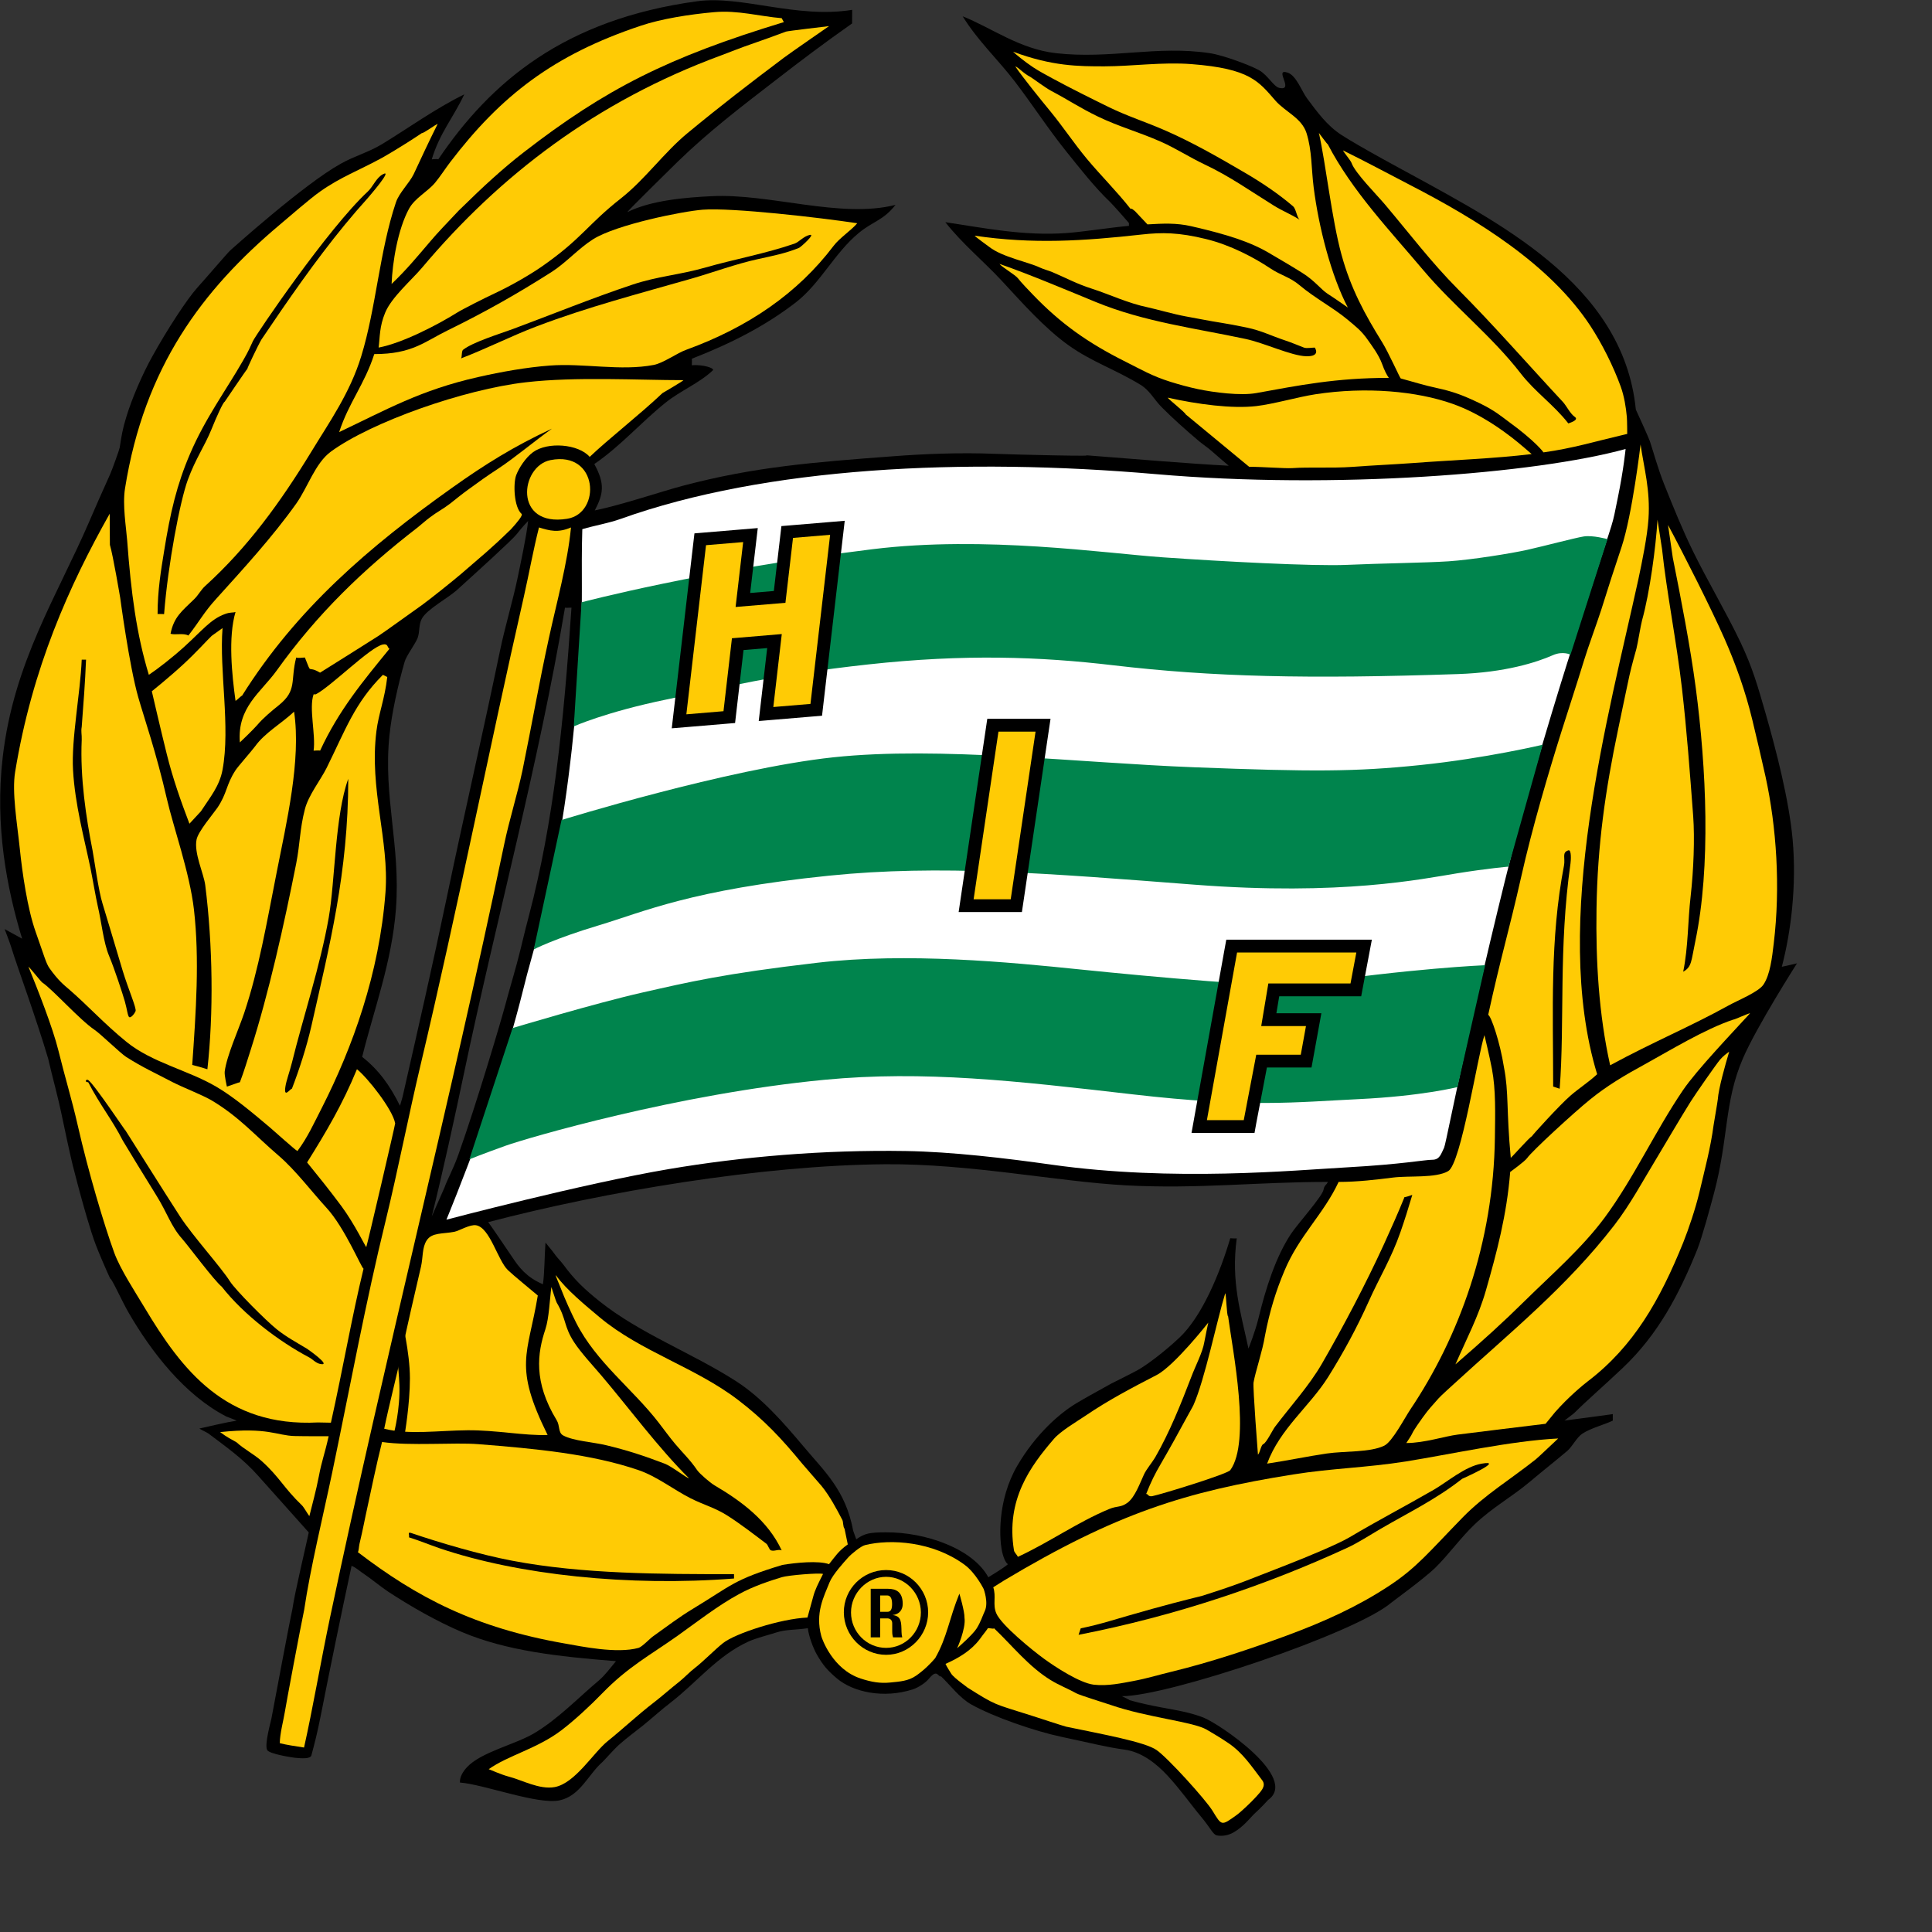 <?xml version="1.0" encoding="UTF-8" standalone="no"?>
<svg
   xmlns:dc="http://purl.org/dc/elements/1.1/"
   xmlns:cc="http://creativecommons.org/ns#"
   xmlns:rdf="http://www.w3.org/1999/02/22-rdf-syntax-ns#"
   xmlns:svg="http://www.w3.org/2000/svg"
   xmlns="http://www.w3.org/2000/svg"
   xmlns:sodipodi="http://sodipodi.sourceforge.net/DTD/sodipodi-0.dtd"
   xmlns:inkscape="http://www.inkscape.org/namespaces/inkscape"
   version="1.1"
   id="Lager_1"
   x="0px"
   y="0px"
   viewBox="0 0 1000 1000"
   xml:space="preserve"
   sodipodi:docname="Hammarby.svg"
   width="1000"
   height="1000"
   inkscape:version="1.0.1 (3bc2e813f5, 2020-09-07)"><rect x="0" y="0" width="1000" height="1000" fill="#333333" stroke="none"/><defs
   id="defs123" /><sodipodi:namedview
   pagecolor="#ffffff"
   bordercolor="#666666"
   borderopacity="1"
   objecttolerance="10"
   gridtolerance="10"
   guidetolerance="10"
   inkscape:pageopacity="0"
   inkscape:pageshadow="2"
   inkscape:window-width="1920"
   inkscape:window-height="1017"
   id="namedview121"
   showgrid="false"
   inkscape:zoom="1.0522565"
   inkscape:cx="297.5"
   inkscape:cy="421"
   inkscape:window-x="-8"
   inkscape:window-y="-8"
   inkscape:window-maximized="1"
   inkscape:current-layer="Lager_1" />
<g
   id="g1009"
   transform="matrix(6.084,0,0,6.084,-1239.784,-1766.41)"><g
     id="g118">
	<g
   id="g114">
		<path
   d="m 310.58,444.564 c -0.383,0.336 -0.959,1.151 -1.851,1.663 -0.526,0.302 -1.085,0.33 -1.423,0.256 -0.341,-0.074 -0.527,-0.605 -1.344,-1.585 -0.819,-0.976 -1.785,-2.349 -2.87,-3.516 -0.97,-1.042 -2.22,-2.006 -3.64,-2.196 -1.614,-0.22 -2.756,-0.537 -5.383,-1.09 -2.275,-0.484 -5.736,-1.681 -7.65,-2.746 -1.009,-0.565 -1.774,-1.625 -2.581,-2.397 -0.266,0.092 -0.3,-0.699 -1.027,0.195 -0.285,0.348 -0.886,0.75 -1.371,0.911 -2.507,0.807 -5.087,0.229 -6.453,-0.923 -0.795,-0.668 -1.191,-1.121 -1.715,-2.037 -0.311,-0.541 -0.704,-1.6 -0.767,-2.242 -1.107,0.162 -1.853,0.1 -2.602,0.34 -0.773,0.248 -1.818,0.5 -2.475,0.807 -2.616,1.199 -4.375,3.459 -6.553,5.146 -0.778,0.595 -1.618,1.352 -2.372,1.967 -0.691,0.554 -1.362,1.037 -2.028,1.627 -0.497,0.441 -1.271,1.341 -1.444,1.496 -1.204,1.049 -1.885,2.881 -3.637,3.26 -1.861,0.398 -6.412,-1.352 -8.487,-1.513 -0.036,-0.499 0.3,-0.978 0.587,-1.292 1.186,-1.289 4.034,-1.916 5.681,-2.873 2.017,-1.182 3.763,-3.014 5.531,-4.501 0.564,-0.477 0.997,-1.089 1.476,-1.659 -4.99,-0.397 -9.334,-0.888 -13.091,-2.473 -2.109,-0.887 -4.384,-2.193 -6.268,-3.427 -0.667,-0.438 -1.584,-1.201 -2.028,-1.483 -0.374,-0.235 -0.656,-0.539 -1.105,-0.73 -0.92,4.282 -1.805,8.586 -2.657,12.906 -0.25,1.254 -0.475,2.161 -0.763,3.219 -0.084,0.311 -0.8,0.264 -1.372,0.21 -0.33,-0.036 -2.211,-0.333 -2.389,-0.663 -0.25,-0.459 0.304,-2.381 0.36,-2.676 0.288,-1.537 1.584,-8.45 1.777,-9.267 0.225,-1.55 1.132,-5.275 1.4,-6.568 0,0 -3.908,-4.368 -4.282,-4.794 -1.285,-1.458 -2.668,-2.425 -4.242,-3.613 -0.126,-0.097 -0.68,-0.35 -0.784,-0.431 0.381,-0.093 2.426,-0.563 3.169,-0.673 0,-0.029 -0.938,-0.365 -0.91,-0.37 -3.526,-1.832 -6.349,-5.479 -8.296,-8.85 -0.548,-0.945 -1.428,-2.916 -1.549,-2.869 -0.351,-0.755 -0.964,-2.178 -1.217,-2.847 -0.945,-2.471 -2.496,-8.932 -1.926,-6.61 0,0 -0.323,-1.302 -0.862,-3.898 -0.538,-2.594 -0.861,-3.544 -1.269,-5.346 -1.037,-3.509 -2.697,-8.002 -3.129,-9.443 -0.116,-0.389 -0.576,-1.585 -0.576,-1.585 0,0 1.316,0.719 1.488,0.816 -1.302,-4.275 -2.329,-9.596 -1.655,-15.415 0.928,-8.107 4.672,-13.81 7.375,-20.096 0.57,-1.342 0.984,-2.249 1.77,-4.009 0.167,-0.373 0.786,-2.093 0.811,-2.259 0.15,-1.006 0.253,-1.603 0.554,-2.581 0.478,-1.596 1.388,-3.682 2.211,-5.162 1.28,-2.317 2.985,-4.917 3.818,-5.841 0.833,-0.924 2.544,-2.933 2.821,-3.193 0,0.005 6.239,-5.624 9.402,-7.375 1.204,-0.675 2.334,-0.957 3.503,-1.66 2.264,-1.377 4.511,-3.013 7.005,-4.24 -0.938,1.994 -2.086,3.273 -2.766,5.53 0.104,0 0.444,-0.064 0.553,0 4.466,-6.608 10.754,-11.914 22.021,-13.451 3.807,-0.519 8.45,1.501 13.193,0.73 l -0.005,1.155 c -2.421,1.706 -4.315,3.131 -6.632,4.929 -2.834,2.184 -5.586,4.29 -8.185,6.815 -0.676,0.658 -4.2,4.131 -4.315,4.315 2.049,-1.025 5.034,-1.255 7.155,-1.359 4.96,-0.259 10.98,1.93 15.67,0.738 -1.065,1.348 -1.896,1.371 -3.134,2.396 -2.029,1.666 -3.267,4.287 -5.346,5.9 -2.617,2.017 -5.537,3.503 -8.85,4.793 0.023,0.005 0,0.524 0,0.553 0.962,-0.08 1.966,0.259 1.793,0.431 -1.134,1.083 -2.784,1.752 -4.005,2.737 -2.115,1.688 -3.797,3.671 -6.084,5.238 0.934,1.704 0.767,2.548 0.042,3.947 2.355,-0.484 5.567,-1.59 7.551,-2.114 6.038,-1.594 11.033,-1.988 17.85,-2.496 2.586,-0.196 5.64,-0.33 8.665,-0.205 1.622,0.066 9.721,0.257 7.383,0.095 4.993,0.384 8.881,0.727 12.482,0.918 -0.384,-0.336 -0.94,-0.791 -1.393,-1.2 -0.361,-0.327 -0.764,-0.581 -1.143,-0.898 -1.066,-0.898 -2.262,-1.967 -3.178,-2.894 -0.65,-0.656 -0.994,-1.411 -1.801,-1.9 -2.148,-1.308 -4.119,-1.94 -6.09,-3.34 -2.079,-1.48 -3.986,-3.654 -5.708,-5.509 -1.591,-1.711 -3.337,-3.122 -4.794,-4.978 3.198,0.473 6.672,1.193 10.325,0.921 1.554,-0.118 3.383,-0.428 5.293,-0.611 v -0.241 c 0,0 -1.295,-1.49 -1.594,-1.778 -1.326,-1.261 -2.605,-2.903 -3.745,-4.321 -1.585,-1.976 -2.841,-3.943 -4.38,-5.954 -1.463,-1.907 -3.116,-3.418 -4.425,-5.532 2.513,1.008 4.829,2.777 7.928,3.135 4.637,0.529 8.59,-0.68 13.09,0 1.17,0.172 3.555,1.074 4.24,1.475 0.686,0.401 1.209,1.365 1.66,1.475 1.377,0.317 -0.518,-1.717 0.736,-1.291 0.738,0.248 1.193,1.596 1.66,2.213 0.864,1.151 1.666,2.27 2.887,3.071 1.551,1.014 5.813,3.301 5.962,3.381 7.997,4.39 18.741,9.881 19.175,21.017 -0.179,-0.128 0.062,1.016 0.062,1.016 l -0.057,3.223 c 0.012,-0.24 -0.348,-5.396 -0.129,-5.377 0.092,0.179 1.136,2.485 1.24,2.785 0.338,1.014 0.682,2.333 1.247,3.745 0.786,1.958 1.516,3.776 2.442,5.666 1.215,2.483 2.855,5.243 4.043,7.749 1.014,2.144 1.44,3.649 2.148,6.11 0.846,2.967 1.965,7.216 2.277,10.667 0.345,3.924 -0.151,7.875 -0.924,10.802 0.416,-0.085 1.291,-0.293 1.291,-0.293 0,0 -3.457,5.416 -4.609,8.112 -1.584,3.676 -1.201,6.73 -2.449,11.436 -0.322,1.212 -1.014,3.757 -1.422,4.79 -1.544,3.819 -3.334,7.239 -6.356,10.094 -1.728,1.632 -3.072,2.784 -4.129,3.84 l -0.808,0.626 c 1.57,-0.196 2.552,-0.34 4.104,-0.55 0,0.023 -0.008,0.548 0,0.553 -0.733,0.356 -1.845,0.626 -2.582,1.105 -0.473,0.3 -0.869,1.113 -1.291,1.475 -1.064,0.898 -2.092,1.7 -3.134,2.582 -1.671,1.406 -3.224,2.204 -4.788,3.706 -1.162,1.115 -2.234,2.609 -3.324,3.668 -0.997,0.956 -3.574,2.824 -3.721,2.949 -3.027,2.605 -19.031,7.983 -22.928,7.961 0.027,0.018 0.652,0.297 0.652,0.336 0.87,0.254 1.82,0.451 2.766,0.63 1.245,0.229 2.367,0.407 3.504,0.845 1.359,0.525 8.168,5.129 5.53,7.007 0.007,0.002 -0.707,0.767 -1.092,1.104 z M 247.735,335.782 c -0.367,0.477 -3.411,3.237 -5.11,4.776 -0.737,0.656 -2.506,1.606 -2.949,2.395 -0.288,0.496 -0.168,1.112 -0.369,1.659 -0.202,0.52 -0.962,1.51 -1.106,2.029 -0.559,1.949 -1.096,4.356 -1.291,6.269 -0.541,5.214 0.957,9.334 0.553,14.75 -0.34,4.505 -1.872,8.558 -2.874,12.59 1.394,1.1 2.343,2.396 3.218,4.16 l 0.217,-0.745 c 1.427,-6.278 2.532,-11.097 3.754,-16.929 1.434,-6.873 3.031,-13.782 4.533,-21.017 0.438,-2.108 1.11,-4.316 1.513,-6.269 0.227,-1.103 0.75,-3.521 0.885,-4.793 0.001,0 -0.494,0.501 -0.974,1.125 z m 4.109,6.25 c -2.233,13.279 -5.824,26.446 -8.558,39.455 -0.851,4.052 -1.815,8.462 -2.778,12.346 l 1.098,-2.497 c 0.191,-0.576 0.691,-1.438 1.169,-2.768 1.526,-4.281 3.65,-11.437 4.006,-12.789 0.358,-1.35 0.93,-3.218 1.266,-4.617 0.335,-1.4 0.605,-2.472 0.737,-2.949 2.085,-7.945 2.951,-16.282 3.612,-26.181 -0.058,0 -0.547,0.029 -0.552,0 z m 37.685,81.38 c -0.091,-0.068 -0.249,-0.193 -0.432,-0.813 -0.354,-1.201 -0.48,-4.634 1.223,-7.558 1.56,-2.678 3.578,-4.448 5.018,-5.313 1.439,-0.864 3.746,-2.07 2.785,-1.59 -0.961,0.481 1.617,-0.789 2.393,-1.21 0.776,-0.422 2.313,-1.573 3.611,-2.799 1.935,-1.822 3.463,-5.549 4.316,-8.447 0.064,0 0.523,0.04 0.553,0 -0.508,3.723 0.35,6.343 0.996,9.386 0,0 0.576,-1.44 0.848,-2.564 0.632,-2.609 1.475,-5.232 2.766,-7.191 0.49,-0.755 2.677,-3.198 2.773,-3.762 0.07,-0.421 0.274,-0.391 0.361,-0.662 -6.005,0 -11.064,0.619 -17.146,0.293 -5.874,-0.315 -13.251,-1.851 -20.484,-1.796 -10.554,0.08 -23.91,2.333 -33.8,4.926 0.087,0.081 1.823,2.638 2.113,3.073 0.48,0.72 1.153,1.633 2.544,2.208 0.144,-0.951 0.134,-2.477 0.218,-3.542 0.028,0.045 0.628,0.749 0.737,0.921 0.161,0.26 0.583,0.681 0.774,0.94 0.968,1.326 1.817,2.113 3.073,3.121 3.434,2.754 7.855,4.386 11.64,6.816 2.19,1.408 4.05,3.55 5.715,5.531 1.821,2.167 3.595,3.74 4.24,7.191 l 0.26,0.723 c 0.709,-0.503 1.126,-0.588 2.506,-0.594 3.393,-0.022 7.418,1.396 8.729,3.824 0,10e-4 1.373,-0.83 1.67,-1.112 z"
   id="path2" />
		<g
   id="g64">
			<path
   style="fill:#ffcb05"
   d="m 250.687,399.833 c -0.144,1.066 -0.195,2.641 -0.511,3.593 -0.674,2.021 -1.038,4.453 0.964,7.742 0.288,0.475 0.109,1.049 0.552,1.291 0.87,0.473 2.596,0.569 3.668,0.834 1.85,0.442 3.328,0.941 4.964,1.565 0.588,0.217 1.79,1.177 2.078,1.251 -2.581,-2.552 -5.222,-6.118 -7.457,-8.745 -0.668,-0.784 -1.763,-1.968 -2.321,-2.831 -0.905,-1.39 -0.633,-1.936 -1.486,-3.381 -0.071,-0.116 -0.416,-1.243 -0.451,-1.319 z"
   id="path4" />
			<path
   style="fill:#ffcb05"
   d="m 311.176,441.815 c -0.953,-1.251 -1.658,-2.34 -2.875,-3.172 -0.336,-0.229 -0.688,-0.465 -1.855,-1.151 -1.168,-0.689 -5.058,-1.025 -8.194,-2.113 -0.324,-0.112 -2.604,-0.818 -2.897,-0.979 -0.744,-0.415 -1.487,-0.691 -2.212,-1.142 -1.856,-1.146 -3.244,-2.915 -4.793,-4.391 -0.069,0.086 -0.444,-0.058 -0.554,0 0.093,-0.042 -0.381,0.52 -0.666,0.925 -0.715,0.951 -1.766,1.594 -2.912,2.101 0.155,0.334 0.3,0.511 0.473,0.815 0.216,0.393 1.769,1.436 1.295,1.137 2.638,1.659 2.252,1.396 5.571,2.457 0.167,0.052 2.748,0.897 2.92,0.932 3.073,0.641 6.711,1.295 7.702,1.992 0.988,0.697 4.176,4.219 4.759,5.172 0.784,1.283 0.74,1.289 2.028,0.367 0.379,-0.27 1.291,-1.135 1.676,-1.566 0.38,-0.432 0.88,-0.892 0.534,-1.384 z"
   id="path6" />
			<path
   style="fill:#ffcb05"
   d="m 236.357,345.167 c -1.066,0.195 -4.453,3.605 -5.716,4.24 -0.063,0 -0.121,0 -0.183,0 -0.415,1.175 0.194,3.434 0,4.793 0.057,0 0.501,-0.04 0.553,0 1.596,-3.456 3.669,-5.929 5.899,-8.665 -0.197,-0.109 -0.098,-0.461 -0.553,-0.368 z"
   id="path8" />
			<path
   style="fill:#ffcb05"
   d="m 341.732,336.875 c -0.628,1.872 -1.134,3.434 -1.728,5.341 -0.316,0.991 -1.145,3.246 -1.455,4.276 -0.762,2.478 -1.104,3.466 -1.92,6.05 -1.083,3.431 -2.498,8.217 -3.426,12.355 -1.076,4.77 -1.728,6.785 -2.816,11.779 0.242,0.086 1.009,2.321 1.344,4.48 0.416,2.113 0.193,3.649 0.576,7.682 0.162,-0.121 1.6,-1.759 1.795,-1.828 0,-0.064 2.395,-2.697 3.287,-3.463 0.714,-0.622 1.592,-1.183 2.266,-1.822 -3.929,-12.9 1.004,-30.648 3.504,-42.09 0.316,-1.464 0.768,-3.706 0.864,-5.146 0.165,-2.475 -0.384,-4.322 -0.673,-6.338 0,10e-4 -0.702,5.967 -1.618,8.724 z"
   id="path10" />
			<path
   style="fill:#ffcb05"
   d="m 336.063,410.493 c 1.15,-1.315 2.45,-2.378 2.801,-2.643 3.89,-2.971 6.119,-6.872 8.113,-11.798 0.482,-1.211 1.039,-2.877 1.367,-4.236 0.473,-2.012 0.965,-3.831 1.213,-5.721 0.018,-0.155 0.344,-2.005 0.361,-2.212 0.068,-0.957 0.636,-2.954 0.971,-4.071 -0.179,0.115 -0.529,0.384 -0.779,0.677 -0.305,0.355 -2.119,2.956 -2.506,3.578 -0.979,1.573 -1.92,3.191 -2.882,4.794 -1.192,1.963 -2.235,3.929 -3.612,5.715 -4.096,5.3 -8.898,9.146 -13.604,13.468 -0.184,0.168 -1.202,1.085 -1.363,1.281 -0.635,0.733 -0.754,0.81 -1.325,1.599 -0.139,0.184 -0.808,1.138 -0.888,1.351 -0.08,0.196 -0.396,0.645 -0.511,0.828 1.551,0 3.254,-0.58 4.383,-0.719 2.987,-0.379 4.687,-0.574 7.467,-0.918 z"
   id="path12" />
			<path
   style="fill:#ffcb05"
   d="m 301.398,309.427 c 1.326,-0.075 2.443,-0.139 3.727,0.156 3.08,0.708 5.117,1.349 6.821,2.397 0.294,0.179 1.542,0.891 2.628,1.576 1.088,0.685 1.582,1.414 2.177,1.792 0.597,0.378 1.509,1.032 1.694,1.152 -1.408,-2.689 -2.477,-6.813 -2.908,-10.235 -0.202,-1.585 -0.135,-3.117 -0.608,-4.61 -0.409,-1.284 -1.814,-1.81 -2.638,-2.75 -1.444,-1.651 -2.165,-2.729 -7.159,-3.114 -2.455,-0.19 -5.061,0.186 -7.384,0.19 -2.205,0 -4.427,0.001 -7.788,-1.247 0.179,0.173 1.008,0.864 1.705,1.322 0.538,0.355 1.042,0.616 1.66,0.956 1.498,0.813 3.261,1.69 4.792,2.44 1.591,0.777 3.141,1.259 4.796,1.985 2.354,1.025 4.658,2.358 6.819,3.621 1.405,0.823 2.841,1.789 4.057,2.832 0.247,0.214 0.315,0.926 0.553,1.14 -0.794,-0.501 -1.423,-0.724 -2.212,-1.214 -1.923,-1.192 -3.728,-2.483 -5.9,-3.503 -1.227,-0.582 -2.5,-1.4 -3.688,-1.919 -1.889,-0.836 -3.549,-1.272 -5.346,-2.136 -1.573,-0.761 -2.372,-1.333 -4.02,-2.209 -0.474,-0.254 -1.587,-1.085 -1.728,-1.16 -0.649,-0.341 -0.997,-0.803 -1.297,-0.906 0.693,1.019 2.24,2.918 2.989,3.828 1.125,1.374 1.996,2.709 3.109,4.046 1.16,1.392 2.563,2.784 3.712,4.251 0.127,-0.069 0.265,0.132 0.369,0.185 z"
   id="path14" />
			<path
   style="fill:#ffcb05"
   d="m 334.084,328.967 c -3.198,0.386 -6.618,0.501 -10.154,0.767 -1.688,0.121 -3.479,0.2 -5.162,0.326 -1.59,0.116 -3.682,0.003 -5.041,0.102 -0.656,0.04 -2.551,-0.114 -3.68,-0.114 l -5.395,-4.458 c -0.081,-0.201 -1.421,-1.246 -1.536,-1.424 2.593,0.576 5.478,0.956 7.54,0.719 1.504,-0.178 3.57,-0.783 5.039,-1.007 4.316,-0.663 8.625,-0.261 11.666,0.816 2.449,0.864 4.418,2.4 4.994,2.832 0.577,0.433 1.729,1.441 1.729,1.441 z"
   id="path16" />
			<path
   style="fill:#ffcb05"
   d="m 335.092,328.823 c 2.48,-0.342 4.406,-0.935 6.492,-1.419 l 0.63,-0.151 c 0,0 -0.005,-1.166 -0.032,-1.446 -0.076,-0.832 -0.225,-1.757 -0.52,-2.581 -0.645,-1.769 -1.59,-3.646 -2.581,-5.163 -3.434,-5.237 -9.643,-9.045 -15.335,-11.984 -2.012,-1.042 -3.658,-1.935 -5.716,-2.949 0.087,0.19 0.655,0.856 0.729,1.064 0.289,0.848 2.158,2.722 2.85,3.545 2.058,2.436 3.95,4.936 6.193,7.19 3.033,3.042 6.105,6.564 8.925,9.586 0.323,0.346 0.633,1.02 1.03,1.291 0.408,0.283 -0.549,0.542 -0.553,0.553 -1.248,-1.602 -2.828,-2.67 -4.047,-4.249 -2.479,-3.204 -5.702,-5.719 -8.307,-8.807 -2.81,-3.336 -6.051,-6.725 -8.111,-10.694 -0.057,0 -0.717,-0.928 -0.756,-0.962 0.598,2.672 1.092,7.318 1.916,10.331 0.795,2.921 2.016,5.136 3.461,7.465 0.547,0.882 1.527,3.074 1.584,3.089 1.056,0.288 2,0.586 3.072,0.816 1.344,0.288 2.252,0.621 3.649,1.296 1.296,0.627 1.878,1.145 2.353,1.488 2.45,1.779 3.074,2.691 3.074,2.691 z"
   id="path18" />
			<path
   style="fill:#ffcb05"
   d="m 228.001,436.035 c -0.088,0.572 -0.419,1.815 -0.419,2.604 0.612,0.152 1.238,0.243 2.062,0.369 0.724,-3.217 1.44,-7.4 2.212,-11.062 4.724,-22.381 10.154,-43.494 14.825,-65.819 0.397,-1.929 1.142,-4.315 1.551,-6.269 0.807,-3.935 1.405,-7.414 2.246,-11.247 0.633,-2.915 1.591,-6.382 1.877,-9.401 -1.114,0.476 -1.787,0.283 -2.723,0 -0.467,1.82 -0.841,3.917 -1.29,5.899 -2.99,13.125 -5.633,26.533 -8.767,39.755 -1.043,4.385 -1.925,8.964 -2.992,13.343 -1.694,6.901 -2.977,13.906 -4.538,21.386 -0.764,3.647 -1.87,8.169 -2.389,11.702 -0.289,1.347 -1.56,8.117 -1.655,8.74 z"
   id="path20" />
			<path
   style="fill:#ffcb05"
   d="m 264.539,291.371 c -2.149,0.19 -4.529,0.576 -6.241,1.153 -7.415,2.47 -11.907,5.953 -16.228,11.619 -0.403,0.528 -0.856,1.235 -1.289,1.754 -0.645,0.761 -1.716,1.291 -2.212,2.212 -0.945,1.734 -1.405,4.554 -1.476,6.385 1.28,-1.22 2.161,-2.299 3.319,-3.653 0.571,-0.68 1.423,-1.559 2.028,-2.204 0.329,-0.363 0.386,-0.406 0.737,-0.747 1.58,-1.555 3.389,-3.234 5.163,-4.601 6.979,-5.401 12.276,-8.076 22.124,-11.071 l -0.184,-0.335 c -1.815,-0.144 -3.736,-0.697 -5.741,-0.512 z"
   id="path22" />
			<path
   style="fill:#ffcb05"
   d="m 248.153,334.058 c -0.658,-0.58 -0.722,-2.599 -0.46,-3.296 0.217,-0.573 0.774,-1.473 1.434,-1.956 1.248,-0.911 3.87,-0.697 4.82,0.4 1.546,-1.481 4.291,-3.623 6.192,-5.427 0,0 1.782,-1.038 1.782,-1.1 -3.836,0 -9.151,-0.31 -13.397,0.179 -5.254,0.599 -13.136,3.37 -16.594,5.899 -1.335,0.973 -1.981,3.06 -2.95,4.425 -2.057,2.887 -4.482,5.52 -6.821,8.113 -1.014,1.111 -1.421,1.912 -2.354,3.11 -0.428,-0.241 -1.184,-0.012 -1.518,-0.16 0.289,-1.424 0.951,-1.902 2.028,-2.95 0.345,-0.34 0.571,-0.796 0.922,-1.107 3.624,-3.29 6.406,-7.127 9.033,-11.431 1.527,-2.512 3.279,-4.978 4.24,-8.112 1.274,-4.154 1.545,-8.896 2.95,-13.089 0.265,-0.807 1.157,-1.665 1.509,-2.396 0.621,-1.327 1.274,-2.743 2.042,-4.279 -0.109,0 -1.236,0.832 -1.338,0.775 -1.856,1.242 -3.249,2.025 -3.393,2.107 -1.964,1.076 -3.493,1.615 -5.273,2.871 -0.767,0.53 -2.736,2.232 -3.434,2.825 -6.573,5.531 -11.512,12.08 -13.16,22.433 -0.225,1.406 0.098,3.302 0.184,4.424 0.33,4.443 0.79,7.962 1.844,11.431 0.714,-0.473 1.979,-1.447 3.034,-2.407 1.52,-1.382 2.226,-2.317 3.418,-2.756 0.496,-0.189 0.657,-0.098 0.922,-0.184 -0.64,2.161 -0.305,5.341 0,7.56 0.058,0 0.53,-0.476 0.554,-0.435 4.643,-7.398 10.836,-12.692 17.883,-17.7 2.72,-1.936 5.231,-3.515 8.482,-5.02 -1.464,1.037 -3.129,2.454 -4.61,3.428 -0.899,0.581 -1.667,1.135 -2.525,1.763 -0.46,0.328 -1.093,0.841 -1.53,1.187 -0.622,0.479 -1.074,0.682 -1.703,1.16 -0.357,0.26 -0.718,0.598 -1.063,0.869 -4.65,3.589 -8.544,7.363 -11.984,12.167 -1.354,1.878 -3.371,3.128 -3.134,6.118 0.115,-0.098 1.198,-1.152 1.475,-1.476 0.479,-0.575 1.256,-1.225 1.843,-1.692 1.579,-1.273 0.963,-2.068 1.475,-4.056 0.121,0.075 0.594,0 0.737,0 0.64,1.579 0.127,0.599 1.292,1.29 1.601,-1.009 3.294,-2.057 4.978,-3.134 0.524,-0.34 3.03,-2.154 3.688,-2.616 0.725,-0.523 2.68,-2.092 3.354,-2.668 1.855,-1.614 2.41,-2.02 4.234,-3.796 0.522,-0.576 1.021,-1.177 0.892,-1.291 z"
   id="path24" />
			<path
   style="fill:#ffcb05"
   d="m 263.554,308.178 c -1.666,0.128 -7.298,1.249 -9.314,2.51 -1.211,0.759 -2.304,1.994 -3.502,2.766 -2.933,1.868 -5.618,3.394 -8.851,4.978 -1.988,0.969 -3.037,2.029 -6.268,2.029 -0.824,2.569 -2.19,4.163 -2.985,6.634 3.953,-1.867 6.908,-3.576 11.835,-4.682 1.976,-0.449 4.13,-0.831 6.084,-0.976 2.857,-0.218 6.038,0.488 8.849,-0.054 0.83,-0.167 1.971,-1.008 2.765,-1.291 5.243,-1.907 9.466,-4.788 12.537,-8.849 0.479,-0.64 1.525,-1.336 2.005,-1.913 -3.168,-0.479 -10.658,-1.344 -13.155,-1.152 z"
   id="path26" />
			<path
   style="fill:#ffcb05"
   d="m 286.695,310.387 c 0.092,0.126 1.131,0.868 1.249,0.961 1.111,0.865 3.352,1.295 4.275,1.739 0.317,0.15 0.823,0.288 1.106,0.409 1.273,0.542 1.999,0.967 3.357,1.405 1.487,0.478 3.047,1.233 4.752,1.584 0.559,0.115 2.242,0.594 3.217,0.768 1.345,0.24 1.855,0.361 3.054,0.55 0.479,0.075 1.268,0.218 2.18,0.41 1.205,0.254 2.044,0.691 3.167,1.065 0.646,0.213 1.186,0.452 1.658,0.63 0.232,0.087 0.658,0 0.922,0 0,0 0.56,0.772 -0.736,0.737 -1.274,-0.04 -3.55,-1.134 -5.163,-1.475 -4.224,-0.904 -8.586,-1.438 -12.72,-3.134 -2.277,-0.935 -5.708,-2.385 -8.205,-3.249 0.196,0.264 1.365,0.949 1.567,1.22 0.236,0.317 0.977,1.088 1.282,1.404 2.344,2.437 4.635,4.078 7.875,5.698 1.335,0.667 2.249,1.219 3.822,1.711 0.77,0.24 1.541,0.452 2.354,0.624 1.324,0.276 3.602,0.577 4.947,0.333 3.615,-0.652 6.764,-1.293 11.281,-1.293 -0.186,-0.251 -0.373,-0.623 -0.576,-1.184 -0.285,-0.782 -0.87,-1.554 -1.218,-2.049 -0.547,-0.79 -1.03,-1.142 -1.745,-1.742 -1.111,-0.934 -2.799,-1.843 -4.047,-2.899 -0.848,-0.715 -1.58,-0.829 -2.497,-1.441 -1.37,-0.913 -3.368,-1.98 -5.474,-2.496 -2.318,-0.569 -3.744,-0.576 -5.473,-0.384 -4.961,0.553 -9.26,0.83 -14.211,0.098 z"
   id="path28" />
			<path
   style="fill:#ffcb05"
   d="m 250.616,329.479 c -2.601,0.512 -3.169,5.726 1.412,4.994 2.915,-0.467 2.669,-5.797 -1.412,-4.994 z"
   id="path30" />
			<path
   style="fill:#ffcb05"
   d="m 213.11,334.041 c -3.458,6.146 -6.594,13.124 -8.045,21.97 -0.283,1.722 0.163,4.291 0.393,6.486 0.219,2.132 0.654,5.152 1.359,7.137 0.726,2.045 0.875,2.653 1.171,3.073 0.768,1.088 1.296,1.48 1.636,1.774 1.653,1.428 3.037,2.973 4.923,4.5 2.175,1.762 5.193,2.385 7.613,3.797 1.538,0.898 3.222,2.332 4.609,3.501 0.3,0.253 2.116,1.892 2.312,1.984 0.864,-1.153 1.388,-2.333 2.112,-3.745 2.559,-5.052 4.862,-11.336 5.38,-18.267 0.328,-4.414 -1.393,-8.784 -0.771,-13.71 0.185,-1.487 0.715,-2.761 0.922,-4.609 -0.029,-0.018 -0.369,-0.185 -0.369,-0.185 -2.402,2.391 -3.192,4.695 -4.793,7.928 -0.52,1.037 -1.539,2.31 -1.845,3.503 -0.443,1.706 -0.403,2.893 -0.737,4.609 -1.042,5.26 -2.339,11.051 -3.871,15.856 -0.333,1.031 -0.559,1.814 -0.922,2.765 -0.098,0.005 -0.703,0.248 -1.106,0.37 0,0 -0.23,-0.986 -0.185,-1.291 0.185,-1.378 1.146,-3.457 1.66,-4.978 1.251,-3.763 1.89,-7.554 2.766,-11.984 0.824,-4.194 2.09,-9.529 1.475,-13.643 -1.032,0.974 -2.495,1.798 -3.318,2.95 -0.305,0.415 -1.452,1.706 -1.66,2.028 -0.835,1.28 -0.692,1.934 -1.556,3.212 -0.352,0.508 -1.624,1.996 -1.762,2.688 -0.237,1.147 0.611,2.892 0.737,3.872 0.65,5.163 0.713,10.906 0.184,15.67 -0.437,-0.144 -0.898,-0.264 -1.29,-0.368 0.317,-4.494 0.631,-9.002 0.146,-13.22 -0.363,-3.14 -1.757,-7.035 -2.294,-9.377 -0.925,-4.028 -1.934,-6.896 -2.442,-8.674 -0.769,-2.69 -1.535,-8.452 -1.535,-8.452 0,0 -0.609,-3.626 -0.88,-4.524 z"
   id="path32" />
			<path
   style="fill:#ffcb05"
   d="m 344.791,334.553 c -0.143,2.305 -0.647,6.163 -1.316,8.566 -0.109,0.385 -0.365,1.978 -0.48,2.416 -0.351,1.267 -0.506,1.812 -0.783,3.166 -0.219,1.055 -0.547,2.578 -0.766,3.656 -1.09,5.19 -1.764,9.869 -1.844,15.302 -0.069,4.436 0.195,8.985 1.16,13.307 3.698,-2.005 6.776,-3.265 10.078,-5.09 0.703,-0.397 2.525,-1.131 2.958,-1.765 0.581,-0.858 0.737,-2.306 0.883,-3.517 0.577,-4.801 0.235,-9.895 -0.699,-14.182 -0.315,-1.441 -0.787,-3.429 -1.124,-4.831 -0.599,-2.477 -1.414,-4.742 -2.369,-6.913 -1.118,-2.536 -3.458,-7.17 -4.803,-9.667 l 0.406,2.79 c 0.684,3.419 1.486,7.519 1.953,11.063 0.904,6.873 1.293,15.193 -0.039,21.571 -0.357,1.693 -0.286,2.161 -1.029,2.581 0.438,-2.143 0.383,-4.269 0.637,-6.453 0.248,-2.184 0.35,-4.906 0.213,-6.783 -0.295,-3.901 -0.535,-7.184 -0.956,-10.878 -0.46,-3.981 -1.303,-8.161 -1.694,-11.842 z"
   id="path34" />
			<path
   style="fill:#ffcb05"
   d="m 221.792,344.429 c -0.374,0.349 -1.248,1.342 -2.409,2.416 -1.204,1.113 -2.689,2.304 -2.689,2.304 0,0 0.768,3.328 1.28,5.377 0.512,2.048 1.165,3.908 1.92,5.889 0.018,-0.022 0.975,-1.053 0.975,-1.053 0.818,-1.25 1.582,-2.148 1.842,-3.537 0.68,-3.67 -0.288,-8.425 0,-12.054 z"
   id="path36" />
			<path
   style="fill:#ffcb05"
   d="m 231.738,412.525 c 0,0 -1.992,0.006 -2.897,-0.017 -1.525,-0.039 -2.256,-0.767 -6.337,-0.335 0.577,0.432 0.961,0.623 1.392,0.864 0.611,0.565 1.49,1.017 2.135,1.592 1.534,1.378 1.85,2.248 3.438,3.78 0.17,0.165 0.49,0.747 0.628,0.914 0.265,-1.077 0.572,-2.163 0.81,-3.406 0.255,-1.343 0.489,-1.85 0.831,-3.392"
   id="path38" />
			<path
   style="fill:#ffcb05"
   d="m 231.93,411.373 c 1.03,-4.629 1.789,-9.044 2.776,-13.101 -0.196,-0.092 -1.592,-3.48 -3.143,-5.171 -1.246,-1.356 -2.662,-3.231 -4.057,-4.425 -2.068,-1.775 -3.358,-3.302 -5.69,-4.703 -0.801,-0.478 -2.496,-1.128 -3.342,-1.566 -1.499,-0.783 -2.561,-1.26 -3.956,-2.147 -0.496,-0.317 -2.182,-1.964 -2.689,-2.304 -1.256,-0.841 -3.585,-3.457 -4.451,-4.029 -0.129,-0.086 -1.045,-1.263 -1.182,-1.348 0.76,1.865 2.07,5.168 2.56,7.169 0.544,2.225 1.119,4.063 1.639,6.347 0.897,3.947 2.235,8.435 3.098,10.81 0.513,1.409 1.763,3.307 2.583,4.677 3.178,5.308 6.891,10.174 14.749,9.77 l 1.105,0.021"
   id="path40" />
			<path
   style="fill:#ffcb05"
   d="m 351.239,377.079 c -2.42,0.807 -5.419,2.642 -7.505,3.79 -1.717,0.933 -3.258,1.849 -4.686,3.014 -1.366,1.1 -4.974,4.419 -5.348,4.978 -0.208,0.293 -1.441,1.178 -1.441,1.178 -0.295,3.681 -1.14,6.836 -2.063,10.068 -0.643,2.247 -1.635,4.096 -2.596,6.304 2.497,-2.16 4.111,-3.635 5.881,-5.381 2.282,-2.252 4.887,-4.499 6.823,-7.116 2.477,-3.363 4.279,-7.327 6.636,-10.802 1.193,-1.763 4.315,-5.019 5.723,-6.565 -0.061,-0.046 -1.413,0.584 -1.424,0.532 z"
   id="path42" />
			<path
   style="fill:#ffcb05"
   d="m 246.989,398.394 c -0.872,-0.839 -1.524,-3.615 -2.706,-3.817 -0.518,-0.092 -1.434,0.467 -1.843,0.553 -0.997,0.196 -1.92,0.045 -2.363,0.737 -0.393,0.6 -0.305,1.441 -0.479,2.213 -0.535,2.338 -1.112,4.73 -1.658,7.375 -0.416,1.958 -1.032,4.276 -1.476,6.431 2.086,0.531 4.602,0.153 7.081,0.131 2.467,-0.021 4.851,0.477 6.821,0.401 -2.932,-5.929 -1.68,-6.789 -0.835,-11.865 -0.514,-0.439 -2.059,-1.697 -2.542,-2.159 z"
   id="path44" />
			<path
   style="fill:#ffcb05"
   d="m 310.424,407.948 c -0.072,0.436 0.374,6.143 0.374,6.143 0.161,-0.12 0.257,-0.824 0.453,-0.894 0.265,-0.105 0.806,-1.228 0.997,-1.475 1.291,-1.712 2.898,-3.479 3.98,-5.347 1.838,-3.181 3.744,-6.81 5.271,-10.14 0.647,-1.429 1.174,-2.593 1.768,-4.057 0.076,0.023 0.484,-0.127 0.662,-0.184 -0.363,1.22 -0.619,2.043 -0.997,3.134 -0.778,2.251 -1.829,3.947 -2.698,5.9 -1.037,2.31 -2.165,4.378 -3.461,6.453 -1.578,2.512 -4.096,4.39 -5.196,7.375 1.844,-0.277 3.384,-0.612 5.078,-0.861 1.516,-0.225 3.683,-0.072 4.897,-0.671 0.686,-0.346 1.721,-2.345 2.209,-3.073 4.135,-6.164 7.078,-14.143 7.195,-23.13 0.026,-2.074 0.086,-4.061 -0.25,-5.836 -0.202,-1.065 -0.639,-2.881 -0.639,-2.881 -0.572,1.694 -1.979,10.911 -3.08,11.564 -1.076,0.626 -3.34,0.374 -4.717,0.553 -1.377,0.173 -3.002,0.369 -4.609,0.369 -1.286,2.759 -3.359,4.564 -4.609,7.559 -0.715,1.694 -1.25,3.399 -1.659,5.532 -0.201,1.278 -0.825,3.103 -0.969,3.967 z"
   id="path46" />
			<path
   style="fill:#ffcb05"
   d="m 289.192,424.8 c 9.555,-5.714 15.454,-7.569 24.598,-9.022 3.308,-0.53 6.186,-0.569 9.587,-1.106 3.763,-0.604 8.995,-1.762 12.964,-1.956 -0.253,0.226 -1.62,1.542 -1.902,1.771 -2.138,1.702 -4.34,3.016 -6.229,4.952 -2.899,2.973 -3.911,4.277 -6.308,5.85 -2.662,1.741 -5.416,2.994 -8.666,4.199 -3.059,1.123 -6.43,2.256 -9.77,3.067 -1.246,0.299 -2.029,0.563 -3.32,0.805 -0.915,0.167 -2.137,0.44 -3.318,0.302 -1.198,-0.145 -3.294,-1.521 -4.241,-2.213 -0.95,-0.691 -3.646,-2.868 -4.055,-3.871 -0.317,-0.762 0.014,-1.385 -0.252,-2.202 z"
   id="path48" />
			<path
   style="fill:#ffcb05"
   d="m 275.903,421.728 c -0.807,0.573 -1.082,1.04 -1.595,1.681 -0.896,-0.32 -2.816,-0.128 -3.969,0.064 -4.171,1.267 -4.249,1.698 -7.619,3.737 -1.169,0.704 -2.228,1.514 -3.391,2.344 -0.242,0.167 -0.924,0.888 -1.218,0.975 -1.862,0.524 -4.926,-0.138 -6.268,-0.368 -7.676,-1.337 -12.588,-3.927 -17.624,-7.777 0.081,-0.058 0.09,-0.479 0.143,-0.705 0.327,-1.378 0.393,-1.831 0.52,-2.396 0.472,-2.177 0.909,-4.316 1.399,-6.268 2.397,0.351 6.154,0.022 8.188,0.185 4.856,0.38 9.633,0.836 13.643,2.212 1.538,0.523 3.065,1.715 4.424,2.396 1.181,0.588 2.068,0.796 3.135,1.475 1.071,0.679 2.251,1.59 3.318,2.396 0.121,0.094 0.235,0.507 0.369,0.555 0.311,0.107 0.605,-0.117 0.922,0 -1.175,-2.525 -3.423,-4.183 -5.716,-5.532 -0.397,-0.236 -1.284,-1.009 -1.474,-1.29 -0.6,-0.882 -1.162,-1.395 -1.853,-2.212 -0.484,-0.57 -0.978,-1.257 -1.433,-1.845 -2.207,-2.858 -5.307,-5.132 -7.006,-8.48 -0.426,-0.836 -0.99,-2.093 -1.295,-2.895 -0.207,-0.541 -0.484,-1.118 -0.431,-1.153 0.858,1.216 2.58,2.622 3.721,3.579 3.491,2.921 8.135,4.242 11.799,7.048 2.195,1.681 3.673,3.262 5.437,5.406 0.15,0.185 1.502,1.725 1.64,1.892 0.692,0.846 1.295,1.977 1.774,2.9 0.085,0.168 0.052,0.616 0.184,0.737 z"
   id="path50" />
			<path
   style="fill:#ffcb05"
   d="m 234.145,381.301 c -1.216,2.974 -2.651,5.393 -4.241,7.929 1.014,1.249 1.911,2.362 2.896,3.686 1.18,1.588 2.105,3.577 2.14,3.508 0.094,-0.227 2.47,-10.439 2.457,-10.514 -0.203,-1.175 -2.355,-3.9 -3.252,-4.609 z"
   id="path52" />
			<path
   style="fill:#ffcb05"
   d="m 308.014,400.362 c -0.727,2.38 -1.721,7.294 -2.703,9.516 -0.082,0.18 -0.43,0.773 -0.522,0.956 -0.807,1.487 -1.428,2.613 -2.246,4.025 -0.523,0.892 -0.824,1.502 -1.256,2.579 0.166,-0.034 0.14,0.253 0.52,0.185 0.696,-0.133 6.385,-1.873 6.637,-2.212 1.773,-2.432 0.207,-10.164 -0.185,-13.09 -0.12,-0.001 -0.159,-1.884 -0.245,-1.959 z"
   id="path54" />
			<path
   style="fill:#ffcb05"
   d="m 306.572,402.859 c 0,0 -2.881,3.676 -4.396,4.46 -2.097,1.08 -4.148,2.162 -6.084,3.482 -0.721,0.484 -2.084,1.288 -2.648,1.944 -2.015,2.342 -4.104,5.185 -3.402,9.487 0.031,0.195 0.254,0.367 0.334,0.553 2.628,-1.21 5.087,-2.955 7.743,-4.058 0.738,-0.31 1,-0.109 1.594,-0.553 0.622,-0.473 1.039,-1.641 1.39,-2.397 0.215,-0.467 0.688,-1.003 0.964,-1.475 1.205,-2.091 2.189,-4.546 3.06,-6.82 0.346,-0.924 0.963,-2.086 1.105,-2.95 0.034,-0.219 0.34,-1.673 0.34,-1.673 z"
   id="path56" />
			<path
   style="fill:#ffcb05"
   d="m 277.373,421.787 c -0.357,0.085 -1.172,0.758 -1.428,1.045 -0.388,0.432 -1.332,1.472 -1.588,2.111 -0.493,1.234 -1.245,2.608 -0.704,4.596 0.064,0.242 0.969,2.82 3.344,3.598 0.936,0.308 1.673,0.424 2.501,0.342 0.829,-0.084 1.558,-0.119 2.237,-0.597 0.679,-0.476 1.217,-1.023 1.601,-1.473 1.025,-1.791 1.181,-3.337 2.062,-5.491 0,0 0.452,1.515 0.434,2.051 0.137,0.917 -0.625,2.593 -0.625,2.593 0,0 1.314,-1.13 1.665,-1.693 0.352,-0.564 0.481,-1.032 0.689,-1.476 0.335,-0.721 -0.097,-1.871 -0.097,-1.871 0,0 -0.672,-1.365 -1.632,-2.068 -2.692,-1.976 -6.27,-2.21 -8.459,-1.667 z"
   id="path58" />
			<path
   style="fill:#ffcb05"
   d="m 270.28,424.52 c -0.964,0.297 -2.362,0.738 -3.653,1.449 -1.74,0.938 -3.624,2.405 -5.197,3.527 -2.327,1.649 -4.223,2.64 -6.422,4.906 -0.99,1.021 -2.319,2.262 -3.458,3.131 -2.064,1.574 -4.561,2.15 -6.193,3.318 0.15,0.053 1.11,0.48 1.693,0.629 1.118,0.283 2.623,1.133 3.925,0.893 1.752,-0.336 3.281,-2.932 4.514,-3.918 1.365,-1.1 2.514,-2.199 3.914,-3.276 0.835,-0.651 1.365,-1.14 2.183,-1.784 0.41,-0.329 0.899,-0.849 1.321,-1.165 0.696,-0.536 1.679,-1.547 2.377,-2.1 1.031,-0.831 4.943,-2.089 7.189,-2.179 0.082,-0.297 0.34,-1.22 0.493,-1.791 0.152,-0.57 0.383,-1.023 0.833,-1.919 -0.308,-0.11 -2.96,0.107 -3.519,0.279 z"
   id="path60" />
			<path
   style="fill:#ffcb05"
   d="m 274.309,292.559 c 0,0 -3.539,0.413 -3.66,0.466 -1.026,0.385 -1.896,0.695 -2.95,1.063 -0.817,0.276 -1.792,0.67 -2.581,0.964 -10.595,3.901 -18.817,10.191 -25.441,18.067 -0.893,1.054 -2.605,2.522 -3.135,3.83 -0.49,1.186 -0.433,2.025 -0.553,2.958 2.028,-0.379 5.023,-1.942 6.637,-2.95 0.502,-0.317 2.44,-1.291 3.261,-1.674 1.441,-0.672 3.074,-1.632 4.034,-2.304 3.41,-2.388 3.791,-3.495 6.717,-5.794 2.034,-1.608 3.652,-3.896 5.64,-5.531 2.824,-2.333 5.271,-4.213 8.192,-6.408 0.418,-0.322 3.839,-2.687 3.839,-2.687 z"
   id="path62" />
		</g>
		<path
   d="m 282.741,427.514 c -0.01,1.971 -1.615,3.607 -3.576,3.607 -1.981,0 -3.586,-1.637 -3.597,-3.607 -0.011,-1.98 1.605,-3.605 3.597,-3.605 1.97,-10e-4 3.576,1.624 3.576,3.605 z m -3.576,3.017 c 1.625,0 2.957,-1.352 2.957,-3.018 0,-1.635 -1.332,-3.027 -2.957,-3.027 -1.636,0 -2.987,1.393 -2.987,3.027 -10e-4,1.667 1.34,3.018 2.987,3.018 z m -0.509,-2.509 v 1.614 h -0.802 v -4.133 h 1.463 c 0.69,0 1.26,0.262 1.26,1.289 0,0.498 -0.285,0.884 -0.864,0.945 0.752,0.092 0.742,0.568 0.762,1.441 0,0.164 0.03,0.355 0.061,0.457 h -0.782 c -0.031,-0.11 -0.071,-0.242 -0.071,-0.497 0,-0.517 0,-0.487 0,-0.701 0,-0.283 -0.193,-0.416 -0.417,-0.416 h -0.61 z m 0,-1.951 v 1.392 h 0.61 c 0.305,0 0.407,-0.232 0.407,-0.66 0,-0.549 -0.183,-0.732 -0.417,-0.732 z"
   id="path66" />
		<g
   id="g84">
			<path
   d="m 272.676,310.321 c 0.513,-0.115 -0.767,1.037 -0.922,1.106 -1.18,0.473 -2.166,0.662 -3.502,0.956 -1.804,0.392 -3.843,1.136 -5.531,1.626 -4.695,1.342 -8.948,2.448 -13.275,4.089 -2.166,0.819 -4.222,1.88 -6.453,2.732 0.11,-0.092 0.029,-0.622 0.184,-0.737 0.836,-0.652 3.066,-1.336 4.241,-1.768 3.151,-1.17 6.828,-2.663 10.14,-3.764 2.177,-0.731 3.993,-0.823 6.268,-1.474 2.247,-0.651 5.139,-1.187 7.56,-2.028 0.375,-0.138 0.766,-0.629 1.29,-0.738 z"
   id="path68" />
			<path
   d="m 225.296,319.354 c 0.261,-0.554 6.365,-9.558 9.771,-12.721 0.461,-0.432 0.709,-1.169 1.29,-1.474 0.898,-0.485 -1.221,1.94 -1.29,2.027 -2.702,2.99 -5.038,6.188 -7.382,9.587 -0.156,0.218 -1.627,2.383 -1.665,2.448 -0.336,0.577 -1.217,2.45 -1.2,2.497 -0.087,0.076 -1.928,2.798 -1.928,2.798 -0.121,0.029 -0.661,1.193 -1.145,2.397 -0.559,1.372 -1.328,2.442 -1.989,4.241 -0.661,1.798 -1.686,7.161 -2.021,11.43 -0.028,0 -0.546,-0.028 -0.553,0 0,-2.04 0.3,-3.785 0.553,-5.346 0.53,-3.307 1.084,-5.675 2.212,-8.297 1.304,-3.045 3.069,-5.417 4.502,-7.921 0.512,-0.885 0.6,-1.148 0.845,-1.666 z"
   id="path70" />
			<path
   d="m 212.501,367.21 c -0.326,-0.993 -0.734,-3.924 -0.85,-4.529 -0.546,-2.753 -1.066,-6.193 -0.921,-9.403 0.016,-0.483 -0.075,-0.687 0,-1.106 0.149,-1.947 0.288,-3.751 0.368,-5.715 h -0.368 c -0.121,2.903 -0.893,6.746 -0.738,9.402 0.161,2.898 0.962,5.848 1.475,8.297 0.156,0.754 0.479,2.629 0.629,3.27 0.336,1.44 0.48,3.072 0.959,4.224 0.48,1.153 1.153,3.217 1.346,3.889 0.192,0.672 0.243,1.283 0.385,1.338 0.142,0.055 0.43,-0.281 0.526,-0.521 0.096,-0.24 -0.624,-1.872 -1.104,-3.457 -0.479,-1.584 -1.542,-5.186 -1.707,-5.689 z"
   id="path72" />
			<path
   d="m 233.406,356.596 c 0,7.969 -1.607,14.243 -3.134,21.019 -0.415,1.814 -1.031,3.71 -1.66,5.346 -0.148,-0.005 -0.713,0.87 -0.552,-0.184 0.074,-0.501 0.357,-1.251 0.552,-2.028 0.969,-3.936 2.409,-8.222 3.135,-12.353 0.542,-3.111 0.524,-8.682 1.659,-11.8 z"
   id="path74" />
			<path
   d="m 337.205,362.681 c 0.281,-0.092 0.217,0.872 0.184,1.106 -1.023,7.188 -0.484,13.587 -0.922,19.174 l -0.553,-0.184 c 0,-6.43 -0.289,-12.52 0.922,-18.805 0.121,-0.64 -0.202,-1.113 0.369,-1.291 z"
   id="path76" />
			<path
   d="m 222.642,399.802 c 1.878,2.397 4.859,4.654 7.446,6.021 0.277,0.145 0.547,0.472 0.922,0.552 1.083,0.225 -1.107,-1.289 -1.107,-1.289 -0.985,-0.593 -1.757,-1.003 -2.581,-1.659 -0.911,-0.727 -3.516,-3.344 -3.977,-4.072 -0.768,-1.216 -3.149,-3.841 -4.237,-5.505 -1.088,-1.665 -5.171,-8.177 -4.691,-7.386 0.274,0.454 -2.651,-3.935 -3.134,-4.24 -0.179,-0.115 -0.352,0.184 0,0.184 1.042,2.006 1.998,3.123 2.949,4.978 0.536,0.894 1.868,3.083 2.827,4.619 0.961,1.537 1.251,2.641 2.216,3.726 0.512,0.576 2.727,3.56 3.367,4.071 z"
   id="path78" />
			<path
   d="m 329.83,414.858 c 2.068,-0.364 -1.66,1.289 -1.66,1.289 -2.272,1.783 -4.574,2.874 -6.977,4.281 -0.893,0.518 -1.859,1.154 -2.795,1.587 -6.861,3.163 -14.559,5.788 -22.861,7.405 l 0.185,-0.552 c 1.849,-0.376 2.842,-0.76 6.074,-1.655 2.566,-0.711 4.06,-1.053 4.25,-1.109 3.376,-1.071 3.895,-1.354 7.369,-2.699 1.414,-0.551 4.172,-1.691 5.168,-2.279 2.472,-1.468 4.712,-2.627 7.19,-4.057 1.13,-0.657 2.645,-1.97 4.057,-2.211 z"
   id="path80" />
			<path
   d="m 238.754,420.756 c 2.427,0.826 5.836,1.835 8.621,2.363 5.961,1.131 12.541,1.14 18.85,1.14 v 0.37 c -8.914,0.696 -18.352,-0.295 -25.074,-2.582 -0.853,-0.295 -1.618,-0.616 -2.581,-0.922 0.057,-0.214 -0.148,-0.481 0.184,-0.369 z"
   id="path82" />
		</g>
		<path
   style="fill:#ffffff"
   d="M 264.428,339.066"
   id="path86" />
		<path
   style="fill:#ffffff"
   d="m 342.076,328.535 c -7.682,2.112 -24.748,3.458 -39.977,2.138 -16.298,-1.413 -33.163,-0.62 -45.539,3.817 -1.036,0.368 -2.153,0.544 -3.242,0.866 -0.116,3.677 0.073,6.605 -0.173,9.183 -0.257,2.689 -0.109,4.865 -1.005,11.907 -0.896,7.042 -2.167,11.897 -2.953,14.715 -0.504,1.802 -0.694,2.523 -0.984,3.703 -0.397,1.619 -1.991,7.444 -3.527,11.669 -1.537,4.226 -2.919,7.569 -2.919,7.569 0,0 11.632,-3.071 18.917,-4.304 6.242,-1.057 13.14,-1.65 20.165,-1.537 3.914,0.062 8.537,0.614 12.418,1.162 10.371,1.462 20.595,0.477 25.204,0.221 4.609,-0.257 6.528,-0.64 7.17,-0.64 0.641,0 0.749,-0.513 1.004,-1.025 0.111,-0.22 0.91,-4.33 2.063,-9.479 1.52,-6.781 3.572,-15.363 4.68,-19.238 2.58,-9.026 3.692,-12.451 5.749,-18.82 2.152,-6.675 1.724,-5.017 2.291,-7.778 0.492,-2.4 0.658,-4.129 0.658,-4.129 z"
   id="path88" />
		<path
   style="fill:#00844d"
   d="m 253.257,341.576 c 0,0 10.337,-2.745 24.765,-4.517 9.539,-1.172 19.726,0.345 24.711,0.694 4.984,0.35 12.803,0.768 15.619,0.641 2.816,-0.129 6.754,-0.176 8.674,-0.304 1.922,-0.128 5.311,-0.667 6.691,-0.977 1.424,-0.319 4.017,-1.008 4.785,-1.135 0.767,-0.129 2.032,0.225 2.032,0.225 l -3.146,9.831 c 0,0 -0.643,-0.334 -1.497,0.042 -1.376,0.608 -4.063,1.472 -8.065,1.607 -12.811,0.432 -20.869,0.249 -29.339,-0.748 -6.229,-0.735 -12.656,-0.968 -20.849,-0.071 -8.195,0.896 -12.256,1.972 -17.157,2.982 -5.185,1.069 -7.888,2.289 -7.888,2.289 z"
   id="path90" />
		<path
   style="fill:#00844d"
   d="m 251.55,360.1 c 0,0 14.117,-4.376 23.143,-5.337 9.025,-0.959 20.741,0.468 30.729,0.852 9.984,0.384 13.635,0.384 19.203,-0.192 5.569,-0.576 10.397,-1.728 10.397,-1.728 l -2.906,10.371 c 0,0 -1.728,0.143 -4.417,0.576 -2.9,0.467 -9.796,1.921 -22.276,0.961 -12.484,-0.961 -21.703,-1.729 -31.113,-0.768 -11.731,1.197 -15.749,3.073 -19.589,4.225 -3.841,1.153 -5.533,2.05 -5.533,2.05 z"
   id="path92" />
		<path
   style="fill:#00844d"
   d="m 247.385,377.799 -3.676,11.167 c 0,0 1.234,-0.496 3.073,-1.153 1.841,-0.656 14.648,-4.421 27.144,-5.613 8.45,-0.807 16.259,0.09 26.245,1.242 9.988,1.152 13.828,0.659 19.205,0.403 5.378,-0.257 8.397,-1.025 8.397,-1.025 l 2.352,-10.368 c 0,0 -6.266,0.255 -15.74,1.663 -1.938,0.288 -12.641,-0.676 -18.691,-1.299 -6.053,-0.623 -14.725,-1.466 -22.408,-0.57 -7.965,0.93 -10.882,1.632 -14.85,2.529 -3.973,0.896 -11.051,3.024 -11.051,3.024 z"
   id="path94" />
		<g
   id="g100">
			<polygon
   points="266.257,340.897 270.496,340.542 269.511,341.486 270.155,335.965 270.256,335.094 271.14,335.02 274.298,334.756 275.643,334.643 275.489,335.969 273.814,350.357 273.713,351.228 272.829,351.301 269.671,351.566 268.327,351.679 268.481,350.354 269.2,344.148 270.39,345.36 266.15,345.715 267.135,344.771 266.416,350.976 266.315,351.848 265.431,351.922 262.272,352.187 260.928,352.298 261.082,350.973 262.756,336.585 262.858,335.714 263.741,335.64 266.9,335.376 268.245,335.263 268.09,336.588 267.445,342.11 "
   id="polygon96" />
			<path
   style="fill:#ffcb05"
   d="m 263.843,336.719 3.16,-0.265 -0.644,5.522 4.24,-0.355 0.644,-5.522 3.159,-0.264 -1.674,14.388 -3.16,0.264 0.72,-6.207 -4.24,0.357 -0.719,6.206 -3.159,0.265 z"
   id="path98" />
		</g>
		<g
   id="g106">
			<polygon
   points="290.716,367.93 289.835,367.93 286.677,367.93 285.335,367.93 285.529,366.617 287.643,352.355 287.771,351.491 288.653,351.491 291.81,351.491 293.152,351.491 292.957,352.806 290.845,367.067 "
   id="polygon102" />
			<path
   style="fill:#ffcb05"
   d="m 288.722,352.581 h 3.156 l -2.113,14.262 h -3.156 z"
   id="path104" />
		</g>
		<g
   id="g112">
			<polygon
   points="319.582,375.095 318.705,375.095 311.715,375.095 312.753,374.232 312.147,377.854 311.041,376.54 314.849,376.54 316.193,376.54 315.955,377.855 315.512,380.293 315.355,381.155 314.475,381.155 310.688,381.155 311.725,380.293 310.662,385.858 310.506,386.721 309.625,386.721 306.488,386.721 305.147,386.721 305.383,385.406 307.948,371.144 308.105,370.281 308.986,370.281 319.134,370.281 320.488,370.281 320.24,371.604 319.742,374.24 "
   id="polygon108" />
			<path
   style="fill:#ffcb05"
   d="m 309.022,371.37 h 10.147 l -0.497,2.636 h -6.99 l -0.605,3.623 h 3.807 l -0.443,2.437 h -3.787 l -1.063,5.566 h -3.136 z"
   id="path110" />
		</g>
	</g>
	<path
   d="m 237.435,404.971 c 0,0 0.256,1.472 0.321,3.2 0.075,2.037 -0.448,4.034 -0.448,4.034 l 0.895,0.191 c 0,0 0.449,-2.592 0.449,-4.801 0,-2.208 -0.704,-5.056 -0.704,-5.056 z"
   id="path116" />
</g></g>
</svg>
